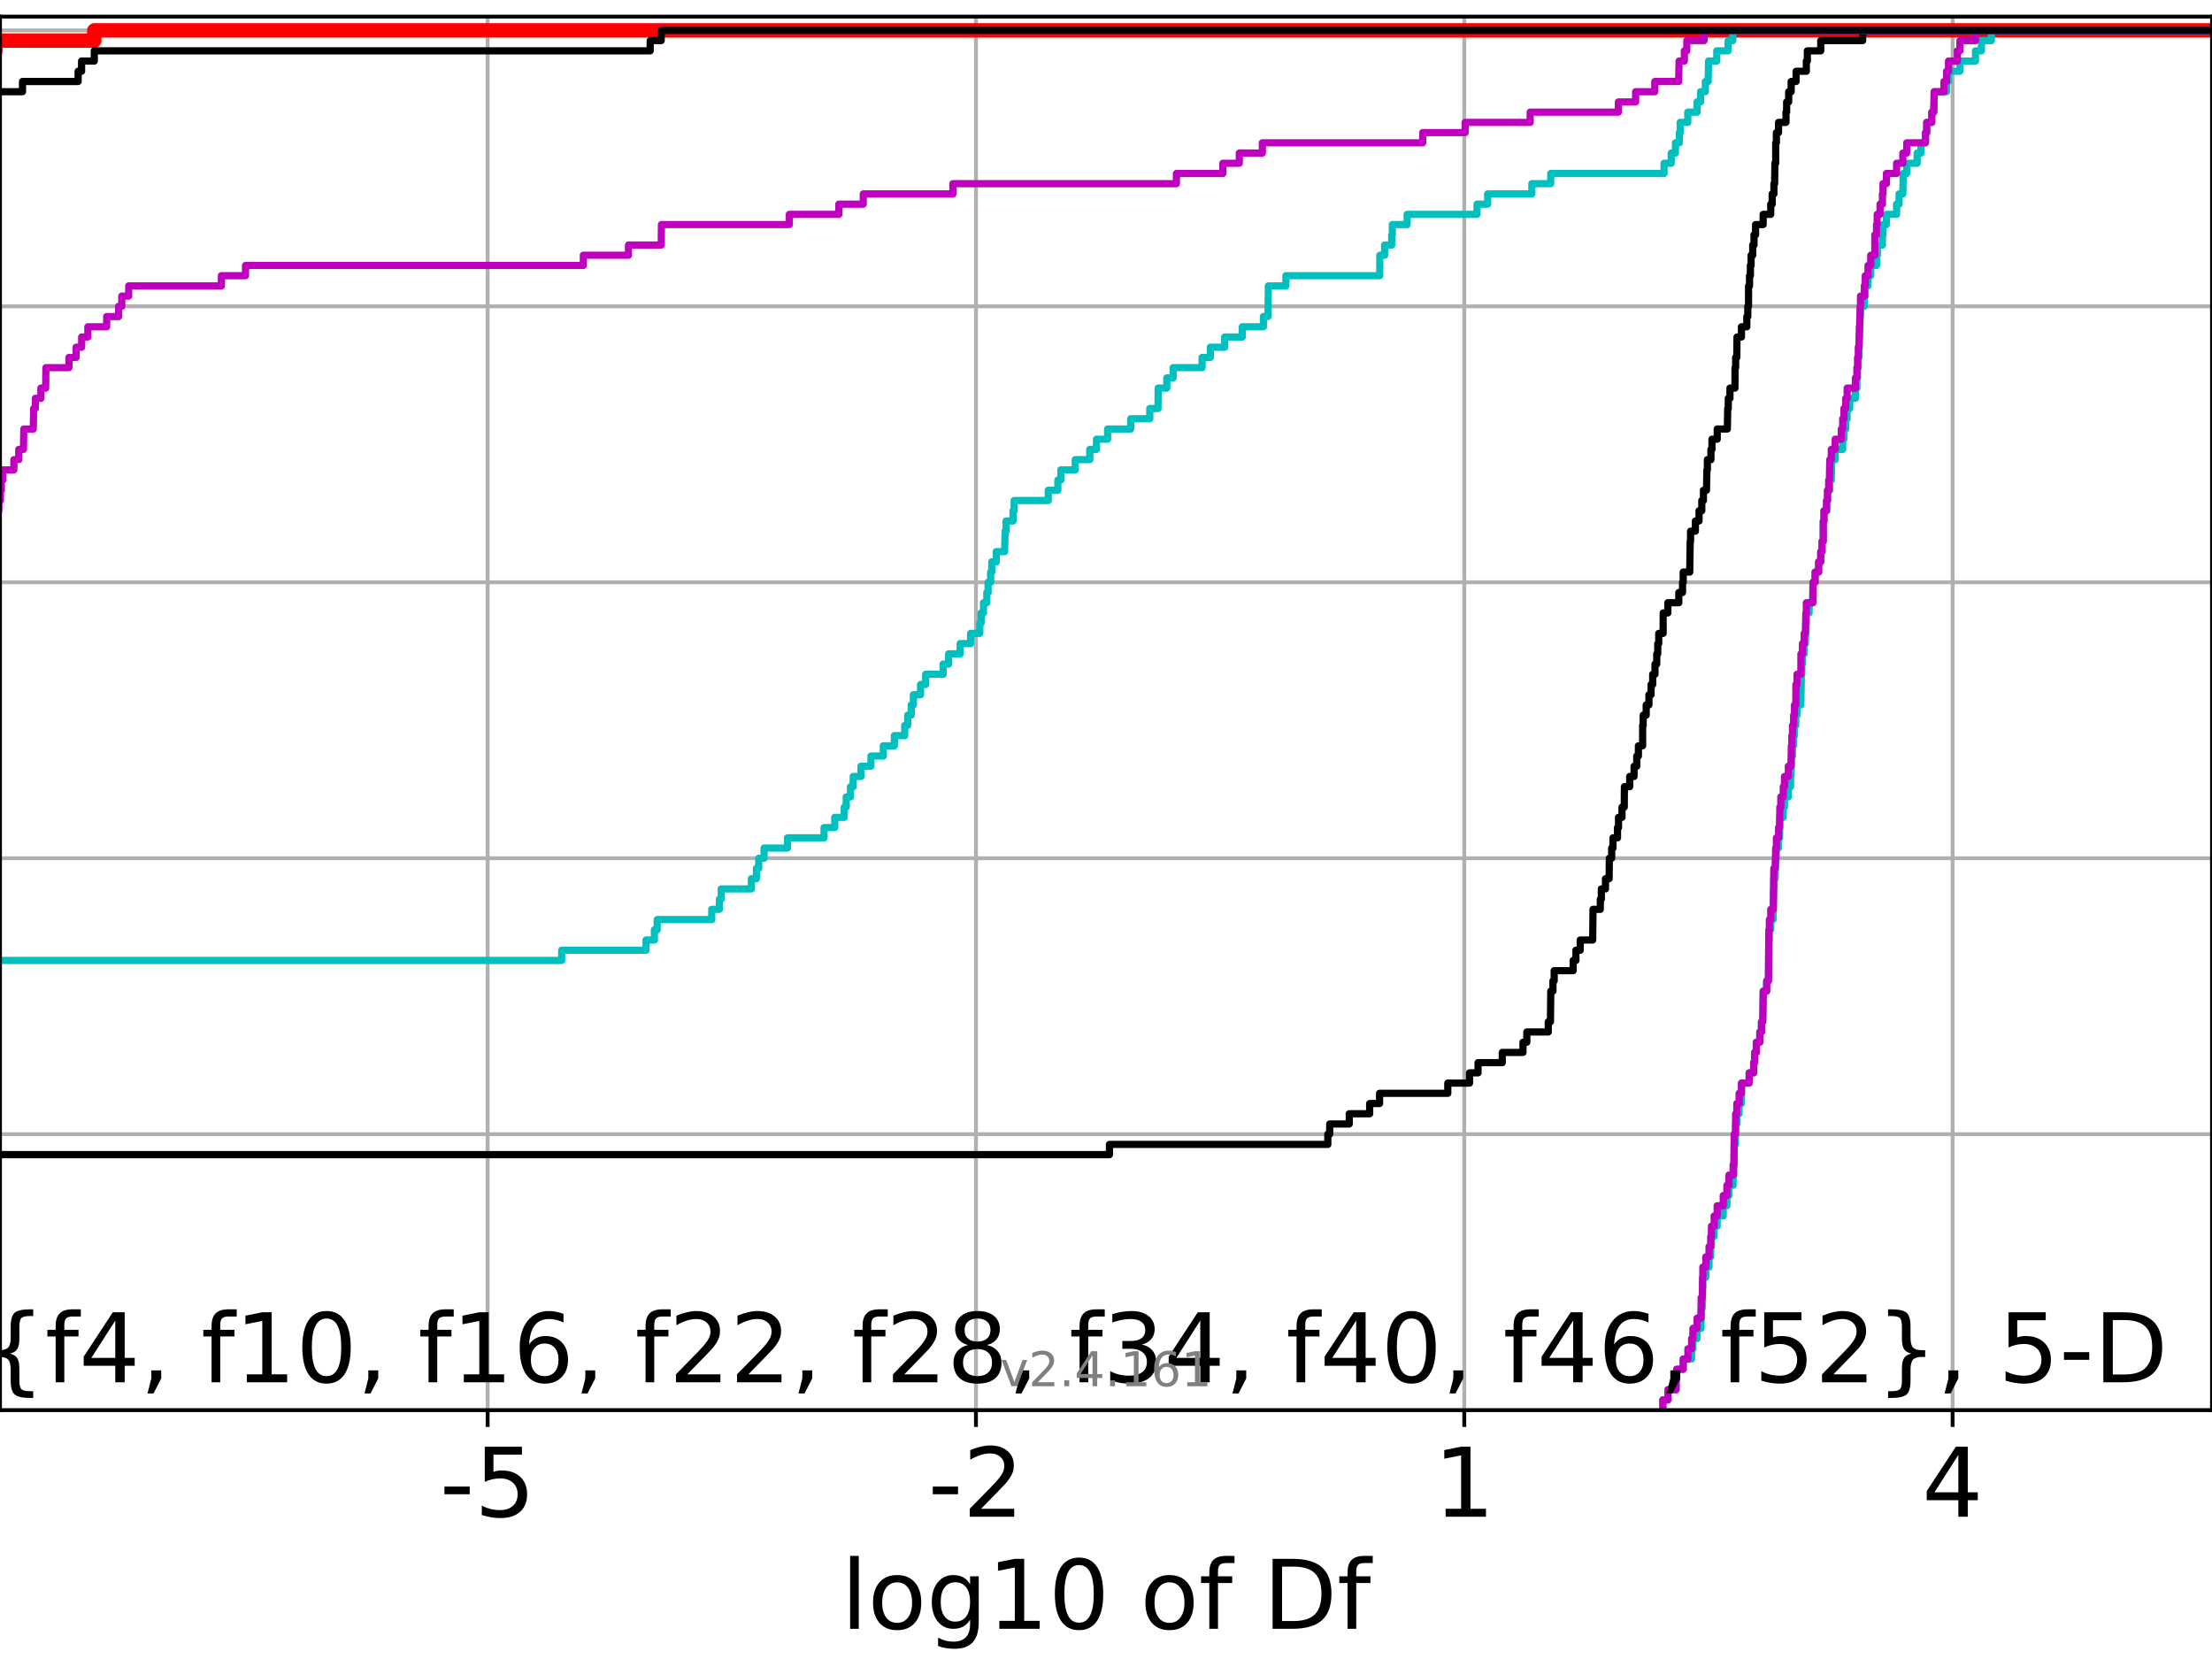 <?xml version="1.0" encoding="utf-8" standalone="no"?>
<!DOCTYPE svg PUBLIC "-//W3C//DTD SVG 1.1//EN"
  "http://www.w3.org/Graphics/SVG/1.1/DTD/svg11.dtd">
<!-- Created with matplotlib (https://matplotlib.org/) -->
<svg height="345.6pt" version="1.1" viewBox="0 0 460.8 345.6" width="460.8pt" xmlns="http://www.w3.org/2000/svg" xmlns:xlink="http://www.w3.org/1999/xlink">
 <defs>
  <style type="text/css">*{stroke-linecap:butt;stroke-linejoin:round;}</style>
 </defs>
 <g id="figure_1">
  <g id="patch_1">
   <path d="M 0 345.6 
L 460.8 345.6 
L 460.8 0 
L 0 0 
z
" style="fill:#ffffff;"/>
  </g>
  <g id="axes_1">
   <g id="patch_2">
    <path d="M 0 293.76 
L 460.8 293.76 
L 460.8 3.456 
L 0 3.456 
z
" style="fill:#ffffff;"/>
   </g>
   <g id="matplotlib.axis_1">
    <g id="xtick_1">
     <g id="line2d_1">
      <path clip-path="url(#pa16738aa37)" d="M 101.581 293.76 
L 101.581 3.456 
" style="fill:none;stroke:#b0b0b0;stroke-linecap:square;stroke-width:0.8;"/>
     </g>
     <g id="line2d_2">
      <defs>
       <path d="M 0 0 
L 0 3.5 
" id="mb2cf4d4683" style="stroke:#000000;stroke-width:0.8;"/>
      </defs>
      <g>
       <use style="stroke:#000000;stroke-width:0.8;" x="101.581" xlink:href="#mb2cf4d4683" y="293.76"/>
      </g>
     </g>
     <g id="text_1">
      <!-- -5 -->
      <g transform="translate(91.61 315.957)scale(0.2 -0.2)">
       <defs>
        <path d="M 4.891 31.391 
L 31.203 31.391 
L 31.203 23.391 
L 4.891 23.391 
z
" id="DejaVuSans-45"/>
        <path d="M 10.797 72.906 
L 49.516 72.906 
L 49.516 64.594 
L 19.828 64.594 
L 19.828 46.734 
Q 21.969 47.469 24.109 47.828 
Q 26.266 48.188 28.422 48.188 
Q 40.625 48.188 47.75 41.5 
Q 54.891 34.812 54.891 23.391 
Q 54.891 11.625 47.562 5.094 
Q 40.234 -1.422 26.906 -1.422 
Q 22.312 -1.422 17.547 -0.641 
Q 12.797 0.141 7.719 1.703 
L 7.719 11.625 
Q 12.109 9.234 16.797 8.062 
Q 21.484 6.891 26.703 6.891 
Q 35.156 6.891 40.078 11.328 
Q 45.016 15.766 45.016 23.391 
Q 45.016 31 40.078 35.438 
Q 35.156 39.891 26.703 39.891 
Q 22.75 39.891 18.812 39.016 
Q 14.891 38.141 10.797 36.281 
z
" id="DejaVuSans-53"/>
       </defs>
       <use xlink:href="#DejaVuSans-45"/>
       <use x="36.084" xlink:href="#DejaVuSans-53"/>
      </g>
     </g>
    </g>
    <g id="xtick_2">
     <g id="line2d_3">
      <path clip-path="url(#pa16738aa37)" d="M 203.308 293.76 
L 203.308 3.456 
" style="fill:none;stroke:#b0b0b0;stroke-linecap:square;stroke-width:0.8;"/>
     </g>
     <g id="line2d_4">
      <g>
       <use style="stroke:#000000;stroke-width:0.8;" x="203.308" xlink:href="#mb2cf4d4683" y="293.76"/>
      </g>
     </g>
     <g id="text_2">
      <!-- -2 -->
      <g transform="translate(193.338 315.957)scale(0.2 -0.2)">
       <defs>
        <path d="M 19.188 8.297 
L 53.609 8.297 
L 53.609 0 
L 7.328 0 
L 7.328 8.297 
Q 12.938 14.109 22.625 23.891 
Q 32.328 33.688 34.812 36.531 
Q 39.547 41.844 41.422 45.531 
Q 43.312 49.219 43.312 52.781 
Q 43.312 58.594 39.234 62.25 
Q 35.156 65.922 28.609 65.922 
Q 23.969 65.922 18.812 64.312 
Q 13.672 62.703 7.812 59.422 
L 7.812 69.391 
Q 13.766 71.781 18.938 73 
Q 24.125 74.219 28.422 74.219 
Q 39.75 74.219 46.484 68.547 
Q 53.219 62.891 53.219 53.422 
Q 53.219 48.922 51.531 44.891 
Q 49.859 40.875 45.406 35.406 
Q 44.188 33.984 37.641 27.219 
Q 31.109 20.453 19.188 8.297 
z
" id="DejaVuSans-50"/>
       </defs>
       <use xlink:href="#DejaVuSans-45"/>
       <use x="36.084" xlink:href="#DejaVuSans-50"/>
      </g>
     </g>
    </g>
    <g id="xtick_3">
     <g id="line2d_5">
      <path clip-path="url(#pa16738aa37)" d="M 305.035 293.76 
L 305.035 3.456 
" style="fill:none;stroke:#b0b0b0;stroke-linecap:square;stroke-width:0.8;"/>
     </g>
     <g id="line2d_6">
      <g>
       <use style="stroke:#000000;stroke-width:0.8;" x="305.035" xlink:href="#mb2cf4d4683" y="293.76"/>
      </g>
     </g>
     <g id="text_3">
      <!-- 1 -->
      <g transform="translate(298.673 315.957)scale(0.2 -0.2)">
       <defs>
        <path d="M 12.406 8.297 
L 28.516 8.297 
L 28.516 63.922 
L 10.984 60.406 
L 10.984 69.391 
L 28.422 72.906 
L 38.281 72.906 
L 38.281 8.297 
L 54.391 8.297 
L 54.391 0 
L 12.406 0 
z
" id="DejaVuSans-49"/>
       </defs>
       <use xlink:href="#DejaVuSans-49"/>
      </g>
     </g>
    </g>
    <g id="xtick_4">
     <g id="line2d_7">
      <path clip-path="url(#pa16738aa37)" d="M 406.763 293.76 
L 406.763 3.456 
" style="fill:none;stroke:#b0b0b0;stroke-linecap:square;stroke-width:0.8;"/>
     </g>
     <g id="line2d_8">
      <g>
       <use style="stroke:#000000;stroke-width:0.8;" x="406.763" xlink:href="#mb2cf4d4683" y="293.76"/>
      </g>
     </g>
     <g id="text_4">
      <!-- 4 -->
      <g transform="translate(400.4 315.957)scale(0.2 -0.2)">
       <defs>
        <path d="M 37.797 64.312 
L 12.891 25.391 
L 37.797 25.391 
z
M 35.203 72.906 
L 47.609 72.906 
L 47.609 25.391 
L 58.016 25.391 
L 58.016 17.188 
L 47.609 17.188 
L 47.609 0 
L 37.797 0 
L 37.797 17.188 
L 4.891 17.188 
L 4.891 26.703 
z
" id="DejaVuSans-52"/>
       </defs>
       <use xlink:href="#DejaVuSans-52"/>
      </g>
     </g>
    </g>
    <g id="text_5">
     <!-- log10 of Df -->
     <g transform="translate(175.214 339.313)scale(0.2 -0.2)">
      <defs>
       <path d="M 9.422 75.984 
L 18.406 75.984 
L 18.406 0 
L 9.422 0 
z
" id="DejaVuSans-108"/>
       <path d="M 30.609 48.391 
Q 23.391 48.391 19.188 42.75 
Q 14.984 37.109 14.984 27.297 
Q 14.984 17.484 19.156 11.844 
Q 23.344 6.203 30.609 6.203 
Q 37.797 6.203 41.984 11.859 
Q 46.188 17.531 46.188 27.297 
Q 46.188 37.016 41.984 42.703 
Q 37.797 48.391 30.609 48.391 
z
M 30.609 56 
Q 42.328 56 49.016 48.375 
Q 55.719 40.766 55.719 27.297 
Q 55.719 13.875 49.016 6.219 
Q 42.328 -1.422 30.609 -1.422 
Q 18.844 -1.422 12.172 6.219 
Q 5.516 13.875 5.516 27.297 
Q 5.516 40.766 12.172 48.375 
Q 18.844 56 30.609 56 
z
" id="DejaVuSans-111"/>
       <path d="M 45.406 27.984 
Q 45.406 37.75 41.375 43.109 
Q 37.359 48.484 30.078 48.484 
Q 22.859 48.484 18.828 43.109 
Q 14.797 37.75 14.797 27.984 
Q 14.797 18.266 18.828 12.891 
Q 22.859 7.516 30.078 7.516 
Q 37.359 7.516 41.375 12.891 
Q 45.406 18.266 45.406 27.984 
z
M 54.391 6.781 
Q 54.391 -7.172 48.188 -13.984 
Q 42 -20.797 29.203 -20.797 
Q 24.469 -20.797 20.266 -20.094 
Q 16.062 -19.391 12.109 -17.922 
L 12.109 -9.188 
Q 16.062 -11.328 19.922 -12.344 
Q 23.781 -13.375 27.781 -13.375 
Q 36.625 -13.375 41.016 -8.766 
Q 45.406 -4.156 45.406 5.172 
L 45.406 9.625 
Q 42.625 4.781 38.281 2.391 
Q 33.938 0 27.875 0 
Q 17.828 0 11.672 7.656 
Q 5.516 15.328 5.516 27.984 
Q 5.516 40.672 11.672 48.328 
Q 17.828 56 27.875 56 
Q 33.938 56 38.281 53.609 
Q 42.625 51.219 45.406 46.391 
L 45.406 54.688 
L 54.391 54.688 
z
" id="DejaVuSans-103"/>
       <path d="M 31.781 66.406 
Q 24.172 66.406 20.328 58.906 
Q 16.5 51.422 16.5 36.375 
Q 16.5 21.391 20.328 13.891 
Q 24.172 6.391 31.781 6.391 
Q 39.453 6.391 43.281 13.891 
Q 47.125 21.391 47.125 36.375 
Q 47.125 51.422 43.281 58.906 
Q 39.453 66.406 31.781 66.406 
z
M 31.781 74.219 
Q 44.047 74.219 50.516 64.516 
Q 56.984 54.828 56.984 36.375 
Q 56.984 17.969 50.516 8.266 
Q 44.047 -1.422 31.781 -1.422 
Q 19.531 -1.422 13.062 8.266 
Q 6.594 17.969 6.594 36.375 
Q 6.594 54.828 13.062 64.516 
Q 19.531 74.219 31.781 74.219 
z
" id="DejaVuSans-48"/>
       <path id="DejaVuSans-32"/>
       <path d="M 37.109 75.984 
L 37.109 68.5 
L 28.516 68.5 
Q 23.688 68.5 21.797 66.547 
Q 19.922 64.594 19.922 59.516 
L 19.922 54.688 
L 34.719 54.688 
L 34.719 47.703 
L 19.922 47.703 
L 19.922 0 
L 10.891 0 
L 10.891 47.703 
L 2.297 47.703 
L 2.297 54.688 
L 10.891 54.688 
L 10.891 58.5 
Q 10.891 67.625 15.141 71.797 
Q 19.391 75.984 28.609 75.984 
z
" id="DejaVuSans-102"/>
       <path d="M 19.672 64.797 
L 19.672 8.109 
L 31.594 8.109 
Q 46.688 8.109 53.688 14.938 
Q 60.688 21.781 60.688 36.531 
Q 60.688 51.172 53.688 57.984 
Q 46.688 64.797 31.594 64.797 
z
M 9.812 72.906 
L 30.078 72.906 
Q 51.266 72.906 61.172 64.094 
Q 71.094 55.281 71.094 36.531 
Q 71.094 17.672 61.125 8.828 
Q 51.172 0 30.078 0 
L 9.812 0 
z
" id="DejaVuSans-68"/>
      </defs>
      <use xlink:href="#DejaVuSans-108"/>
      <use x="27.783" xlink:href="#DejaVuSans-111"/>
      <use x="88.965" xlink:href="#DejaVuSans-103"/>
      <use x="152.441" xlink:href="#DejaVuSans-49"/>
      <use x="216.064" xlink:href="#DejaVuSans-48"/>
      <use x="279.688" xlink:href="#DejaVuSans-32"/>
      <use x="311.475" xlink:href="#DejaVuSans-111"/>
      <use x="372.656" xlink:href="#DejaVuSans-102"/>
      <use x="407.861" xlink:href="#DejaVuSans-32"/>
      <use x="439.648" xlink:href="#DejaVuSans-68"/>
      <use x="516.65" xlink:href="#DejaVuSans-102"/>
     </g>
    </g>
   </g>
   <g id="matplotlib.axis_2">
    <g id="ytick_1">
     <g id="line2d_9">
      <path clip-path="url(#pa16738aa37)" d="M 0 293.76 
L 460.8 293.76 
" style="fill:none;stroke:#b0b0b0;stroke-linecap:square;stroke-width:0.8;"/>
     </g>
     <g id="line2d_10">
      <defs>
       <path d="M 0 0 
L -3.5 0 
" id="m08b3afb087" style="stroke:#000000;stroke-width:0.8;"/>
      </defs>
      <g>
       <use style="stroke:#000000;stroke-width:0.8;" x="0" xlink:href="#m08b3afb087" y="293.76"/>
      </g>
     </g>
    </g>
    <g id="ytick_2">
     <g id="line2d_11">
      <path clip-path="url(#pa16738aa37)" d="M 0 236.274 
L 460.8 236.274 
" style="fill:none;stroke:#b0b0b0;stroke-linecap:square;stroke-width:0.8;"/>
     </g>
     <g id="line2d_12">
      <g>
       <use style="stroke:#000000;stroke-width:0.8;" x="0" xlink:href="#m08b3afb087" y="236.274"/>
      </g>
     </g>
    </g>
    <g id="ytick_3">
     <g id="line2d_13">
      <path clip-path="url(#pa16738aa37)" d="M 0 178.788 
L 460.8 178.788 
" style="fill:none;stroke:#b0b0b0;stroke-linecap:square;stroke-width:0.8;"/>
     </g>
     <g id="line2d_14">
      <g>
       <use style="stroke:#000000;stroke-width:0.8;" x="0" xlink:href="#m08b3afb087" y="178.788"/>
      </g>
     </g>
    </g>
    <g id="ytick_4">
     <g id="line2d_15">
      <path clip-path="url(#pa16738aa37)" d="M 0 121.302 
L 460.8 121.302 
" style="fill:none;stroke:#b0b0b0;stroke-linecap:square;stroke-width:0.8;"/>
     </g>
     <g id="line2d_16">
      <g>
       <use style="stroke:#000000;stroke-width:0.8;" x="0" xlink:href="#m08b3afb087" y="121.302"/>
      </g>
     </g>
    </g>
    <g id="ytick_5">
     <g id="line2d_17">
      <path clip-path="url(#pa16738aa37)" d="M 0 63.816 
L 460.8 63.816 
" style="fill:none;stroke:#b0b0b0;stroke-linecap:square;stroke-width:0.8;"/>
     </g>
     <g id="line2d_18">
      <g>
       <use style="stroke:#000000;stroke-width:0.8;" x="0" xlink:href="#m08b3afb087" y="63.816"/>
      </g>
     </g>
    </g>
    <g id="ytick_6">
     <g id="line2d_19">
      <path clip-path="url(#pa16738aa37)" d="M 0 6.33 
L 460.8 6.33 
" style="fill:none;stroke:#b0b0b0;stroke-linecap:square;stroke-width:0.8;"/>
     </g>
     <g id="line2d_20">
      <g>
       <use style="stroke:#000000;stroke-width:0.8;" x="0" xlink:href="#m08b3afb087" y="6.33"/>
      </g>
     </g>
    </g>
   </g>
   <g id="line2d_21">
    <path clip-path="url(#pa16738aa37)" d="M -1 10.589 
L -0.977 10.589 
L -0.977 8.459 
L 19.642 8.459 
L 19.642 6.33 
L 19.642 6.33 
L 460.8 6.33 
L 460.8 6.33 
" style="fill:none;stroke:#ff0000;stroke-linecap:square;stroke-width:3;"/>
   </g>
   <g id="line2d_22">
    <path clip-path="url(#pa16738aa37)" d="M 346.399 293.76 
L 346.399 291.631 
L 347.467 291.631 
L 347.467 289.502 
L 349.159 289.502 
L 349.159 287.373 
L 349.279 287.373 
L 349.279 285.244 
L 350.642 285.244 
L 350.642 283.114 
L 352.39 283.114 
L 352.39 280.985 
L 352.667 280.985 
L 352.667 278.856 
L 353.522 278.856 
L 353.522 276.727 
L 354.356 276.727 
L 354.384 272.469 
L 354.618 272.469 
L 354.682 268.211 
L 354.73 268.211 
L 354.73 266.082 
L 355.359 266.082 
L 355.359 263.952 
L 356.021 263.952 
L 356.021 261.823 
L 356.375 261.823 
L 356.375 259.694 
L 356.524 259.694 
L 356.524 257.565 
L 357.086 257.565 
L 357.086 255.436 
L 357.716 255.436 
L 357.716 253.307 
L 358.983 253.307 
L 358.983 251.178 
L 359.744 251.178 
L 359.744 249.049 
L 360.173 249.049 
L 360.173 246.92 
L 361.037 246.92 
L 361.037 244.79 
L 361.211 244.79 
L 361.263 238.403 
L 361.536 238.403 
L 361.567 234.145 
L 361.807 234.145 
L 361.807 232.016 
L 362.288 232.016 
L 362.288 229.887 
L 362.776 229.887 
L 362.809 225.629 
L 364.384 225.629 
L 364.384 223.499 
L 365.325 223.499 
L 365.325 221.37 
L 365.527 221.37 
L 365.527 219.241 
L 365.873 219.241 
L 365.873 217.112 
L 366.6 217.112 
L 366.6 214.983 
L 366.946 214.983 
L 366.946 212.854 
L 367.217 212.854 
L 367.313 206.467 
L 368.029 206.467 
L 368.029 204.337 
L 368.397 204.337 
L 368.483 195.821 
L 368.591 195.821 
L 368.591 193.692 
L 368.878 193.692 
L 368.878 191.563 
L 369.362 191.563 
L 369.462 185.175 
L 369.52 185.175 
L 369.52 183.046 
L 369.804 183.046 
L 369.912 178.788 
L 370.054 178.788 
L 370.054 176.659 
L 370.505 176.659 
L 370.505 174.53 
L 370.719 174.53 
L 370.77 170.272 
L 371.484 170.272 
L 371.484 168.143 
L 371.738 168.143 
L 371.738 166.013 
L 372.54 166.013 
L 372.54 163.884 
L 373.003 163.884 
L 373.003 161.755 
L 373.117 161.755 
L 373.165 157.497 
L 373.407 157.497 
L 373.407 155.368 
L 373.643 155.368 
L 373.643 153.239 
L 373.824 153.239 
L 373.824 151.11 
L 374.102 151.11 
L 374.102 148.981 
L 374.35 148.981 
L 374.35 146.851 
L 375.15 146.851 
L 375.259 140.464 
L 375.351 140.464 
L 375.351 138.335 
L 375.483 138.335 
L 375.483 136.206 
L 375.84 136.206 
L 375.84 134.077 
L 376.101 134.077 
L 376.191 129.819 
L 376.291 129.819 
L 376.291 127.69 
L 376.877 127.69 
L 376.877 125.56 
L 377.632 125.56 
L 377.681 121.302 
L 378.12 121.302 
L 378.12 119.173 
L 378.853 119.173 
L 378.853 117.044 
L 379.296 117.044 
L 379.296 114.915 
L 379.564 114.915 
L 379.564 112.786 
L 379.817 112.786 
L 379.823 108.528 
L 379.967 108.528 
L 379.967 106.398 
L 380.534 106.398 
L 380.534 104.269 
L 380.71 104.269 
L 380.71 102.14 
L 381.18 102.14 
L 381.18 100.011 
L 381.491 100.011 
L 381.582 95.753 
L 382.299 95.753 
L 382.299 93.624 
L 383.861 93.624 
L 383.861 91.495 
L 384.125 91.495 
L 384.125 89.366 
L 384.498 89.366 
L 384.498 87.236 
L 384.794 87.236 
L 384.794 85.107 
L 385.324 85.107 
L 385.324 82.978 
L 386.52 82.978 
L 386.52 80.849 
L 386.824 80.849 
L 386.824 78.72 
L 386.965 78.72 
L 386.965 76.591 
L 387.116 76.591 
L 387.116 74.462 
L 387.25 74.462 
L 387.339 70.204 
L 387.39 70.204 
L 387.499 65.945 
L 387.574 65.945 
L 387.574 63.816 
L 388.371 63.816 
L 388.371 61.687 
L 388.57 61.687 
L 388.57 59.558 
L 389.14 59.558 
L 389.14 57.429 
L 389.711 57.429 
L 389.711 55.3 
L 390.913 55.3 
L 390.913 53.171 
L 391.098 53.171 
L 391.098 51.042 
L 392.144 51.042 
L 392.144 48.912 
L 392.262 48.912 
L 392.262 46.783 
L 392.976 46.783 
L 392.976 44.654 
L 395.094 44.654 
L 395.094 42.525 
L 395.608 42.525 
L 395.608 40.396 
L 396.396 40.396 
L 396.469 36.138 
L 397.207 36.138 
L 397.207 34.009 
L 399.381 34.009 
L 399.381 31.88 
L 400.169 31.88 
L 400.169 29.75 
L 401.12 29.75 
L 401.12 27.621 
L 401.375 27.621 
L 401.375 25.492 
L 402.425 25.492 
L 402.425 23.363 
L 402.838 23.363 
L 402.929 19.105 
L 405.502 19.105 
L 405.502 16.976 
L 405.914 16.976 
L 405.914 14.847 
L 408.286 14.847 
L 408.286 12.718 
L 411.532 12.718 
L 411.532 10.589 
L 412.774 10.589 
L 412.774 8.459 
L 414.838 8.459 
L 414.838 6.33 
L 414.838 6.33 
L 460.8 6.33 
L 460.8 6.33 
" style="fill:none;stroke:#00bfbf;stroke-linecap:square;stroke-width:1.5;"/>
   </g>
   <g id="line2d_23">
    <path clip-path="url(#pa16738aa37)" d="M 346.399 293.76 
L 346.399 291.631 
L 347.467 291.631 
L 347.467 289.502 
L 349.159 289.502 
L 349.159 287.373 
L 349.279 287.373 
L 349.279 285.244 
L 350.642 285.244 
L 350.642 283.114 
L 351.617 283.114 
L 351.617 280.985 
L 352.39 280.985 
L 352.39 278.856 
L 352.667 278.856 
L 352.667 276.727 
L 353.522 276.727 
L 353.522 274.598 
L 354.356 274.598 
L 354.384 270.34 
L 354.618 270.34 
L 354.682 266.082 
L 354.73 266.082 
L 354.73 263.952 
L 355.359 263.952 
L 355.359 261.823 
L 356.021 261.823 
L 356.021 259.694 
L 356.375 259.694 
L 356.375 257.565 
L 356.524 257.565 
L 356.524 255.436 
L 357.086 255.436 
L 357.086 253.307 
L 357.716 253.307 
L 357.716 251.178 
L 358.983 251.178 
L 358.983 249.049 
L 359.744 249.049 
L 359.744 246.92 
L 360.173 246.92 
L 360.173 244.79 
L 361.037 244.79 
L 361.037 242.661 
L 361.211 242.661 
L 361.263 236.274 
L 361.536 236.274 
L 361.567 232.016 
L 361.807 232.016 
L 361.807 229.887 
L 362.288 229.887 
L 362.288 227.758 
L 362.776 227.758 
L 362.776 225.629 
L 364.384 225.629 
L 364.384 223.499 
L 365.325 223.499 
L 365.325 221.37 
L 365.527 221.37 
L 365.527 219.241 
L 365.873 219.241 
L 365.873 217.112 
L 366.6 217.112 
L 366.6 214.983 
L 366.946 214.983 
L 366.946 212.854 
L 367.217 212.854 
L 367.313 206.467 
L 368.029 206.467 
L 368.029 204.337 
L 368.397 204.337 
L 368.483 193.692 
L 368.591 193.692 
L 368.591 191.563 
L 368.878 191.563 
L 368.878 189.434 
L 369.42 189.434 
L 369.52 180.917 
L 369.804 180.917 
L 369.912 176.659 
L 370.054 176.659 
L 370.054 174.53 
L 370.505 174.53 
L 370.505 172.401 
L 370.719 172.401 
L 370.77 168.143 
L 370.979 168.143 
L 370.979 166.013 
L 371.484 166.013 
L 371.484 163.884 
L 371.738 163.884 
L 371.738 161.755 
L 372.54 161.755 
L 372.54 159.626 
L 373.117 159.626 
L 373.165 155.368 
L 373.276 155.368 
L 373.276 153.239 
L 373.407 153.239 
L 373.407 151.11 
L 373.643 151.11 
L 373.643 148.981 
L 373.824 148.981 
L 373.824 146.851 
L 374.102 146.851 
L 374.122 142.593 
L 374.35 142.593 
L 374.35 140.464 
L 375.15 140.464 
L 375.165 136.206 
L 375.483 136.206 
L 375.483 134.077 
L 375.84 134.077 
L 375.84 131.948 
L 376.101 131.948 
L 376.191 127.69 
L 376.291 127.69 
L 376.291 125.56 
L 377.632 125.56 
L 377.681 121.302 
L 378.12 121.302 
L 378.12 119.173 
L 378.853 119.173 
L 378.853 117.044 
L 379.296 117.044 
L 379.296 114.915 
L 379.564 114.915 
L 379.564 112.786 
L 379.817 112.786 
L 379.823 108.528 
L 379.967 108.528 
L 379.967 106.398 
L 380.498 106.398 
L 380.498 104.269 
L 380.71 104.269 
L 380.71 102.14 
L 380.954 102.14 
L 380.954 100.011 
L 381.092 100.011 
L 381.18 95.753 
L 381.491 95.753 
L 381.491 93.624 
L 382.299 93.624 
L 382.299 91.495 
L 383.582 91.495 
L 383.582 89.366 
L 383.861 89.366 
L 383.861 87.236 
L 384.125 87.236 
L 384.125 85.107 
L 384.498 85.107 
L 384.498 82.978 
L 384.794 82.978 
L 384.794 80.849 
L 386.52 80.849 
L 386.52 78.72 
L 386.824 78.72 
L 386.824 76.591 
L 386.965 76.591 
L 386.965 74.462 
L 387.116 74.462 
L 387.116 72.333 
L 387.25 72.333 
L 387.339 68.074 
L 387.39 68.074 
L 387.499 63.816 
L 387.574 63.816 
L 387.574 61.687 
L 388.371 61.687 
L 388.371 59.558 
L 388.57 59.558 
L 388.57 57.429 
L 389.14 57.429 
L 389.14 55.3 
L 389.711 55.3 
L 389.711 53.171 
L 390.557 53.171 
L 390.561 48.912 
L 390.913 48.912 
L 390.913 46.783 
L 391.052 46.783 
L 391.052 44.654 
L 391.648 44.654 
L 391.648 42.525 
L 392.144 42.525 
L 392.144 40.396 
L 392.262 40.396 
L 392.262 38.267 
L 392.976 38.267 
L 392.976 36.138 
L 395.094 36.138 
L 395.094 34.009 
L 396.396 34.009 
L 396.396 31.88 
L 397.207 31.88 
L 397.207 29.75 
L 401.12 29.75 
L 401.12 27.621 
L 401.375 27.621 
L 401.375 25.492 
L 402.425 25.492 
L 402.425 23.363 
L 402.838 23.363 
L 402.929 19.105 
L 404.967 19.105 
L 404.967 16.976 
L 405.502 16.976 
L 405.502 14.847 
L 405.914 14.847 
L 405.914 12.718 
L 407.755 12.718 
L 407.755 10.589 
L 408.286 10.589 
L 408.286 8.459 
L 411.532 8.459 
L 411.532 6.33 
L 411.532 6.33 
L 460.8 6.33 
L 460.8 6.33 
" style="fill:none;stroke:#bf00bf;stroke-linecap:square;stroke-width:1.5;"/>
   </g>
   <g id="line2d_24">
    <path clip-path="url(#pa16738aa37)" d="M -1 240.532 
L 231.121 240.532 
L 231.121 238.403 
L 276.609 238.403 
L 276.609 236.274 
L 277.001 236.274 
L 277.001 234.145 
L 281.074 234.145 
L 281.074 232.016 
L 285.326 232.016 
L 285.326 229.887 
L 287.387 229.887 
L 287.387 227.758 
L 301.6 227.758 
L 301.6 225.629 
L 306.133 225.629 
L 306.133 223.499 
L 307.906 223.499 
L 307.906 221.37 
L 312.951 221.37 
L 312.951 219.241 
L 317.265 219.241 
L 317.265 217.112 
L 318.066 217.112 
L 318.066 214.983 
L 322.536 214.983 
L 322.536 212.854 
L 322.985 212.854 
L 323.055 206.467 
L 323.508 206.467 
L 323.508 204.337 
L 323.765 204.337 
L 323.765 202.208 
L 327.716 202.208 
L 327.716 200.079 
L 328.297 200.079 
L 328.297 197.95 
L 329.189 197.95 
L 329.189 195.821 
L 331.786 195.821 
L 331.853 189.434 
L 333.373 189.434 
L 333.373 187.305 
L 333.591 187.305 
L 333.591 185.175 
L 334.455 185.175 
L 334.455 183.046 
L 335.213 183.046 
L 335.251 178.788 
L 335.741 178.788 
L 335.741 176.659 
L 336.01 176.659 
L 336.01 174.53 
L 336.958 174.53 
L 336.958 172.401 
L 337.166 172.401 
L 337.166 170.272 
L 337.893 170.272 
L 337.893 168.143 
L 338.361 168.143 
L 338.394 163.884 
L 339.493 163.884 
L 339.493 161.755 
L 340.405 161.755 
L 340.405 159.626 
L 340.963 159.626 
L 340.963 157.497 
L 341.311 157.497 
L 341.311 155.368 
L 342.186 155.368 
L 342.195 151.11 
L 342.304 151.11 
L 342.304 148.981 
L 342.933 148.981 
L 342.933 146.851 
L 343.501 146.851 
L 343.501 144.722 
L 343.95 144.722 
L 343.95 142.593 
L 344.288 142.593 
L 344.288 140.464 
L 344.764 140.464 
L 344.764 138.335 
L 345.132 138.335 
L 345.132 136.206 
L 345.34 136.206 
L 345.34 134.077 
L 345.546 134.077 
L 345.546 131.948 
L 346.459 131.948 
L 346.469 127.69 
L 347.444 127.69 
L 347.444 125.56 
L 349.724 125.56 
L 349.724 123.431 
L 350.5 123.431 
L 350.5 121.302 
L 350.642 121.302 
L 350.642 119.173 
L 352 119.173 
L 352.097 112.786 
L 352.172 112.786 
L 352.172 110.657 
L 353.183 110.657 
L 353.183 108.528 
L 353.942 108.528 
L 353.942 106.398 
L 354.515 106.398 
L 354.515 104.269 
L 354.857 104.269 
L 354.857 102.14 
L 355.489 102.14 
L 355.58 97.882 
L 355.68 97.882 
L 355.68 95.753 
L 356.421 95.753 
L 356.421 93.624 
L 356.634 93.624 
L 356.634 91.495 
L 357.731 91.495 
L 357.731 89.366 
L 359.837 89.366 
L 359.913 85.107 
L 360.031 85.107 
L 360.031 82.978 
L 360.382 82.978 
L 360.382 80.849 
L 361.424 80.849 
L 361.437 76.591 
L 361.567 76.591 
L 361.567 74.462 
L 361.807 74.462 
L 361.852 70.204 
L 362.776 70.204 
L 362.776 68.074 
L 363.893 68.074 
L 363.893 65.945 
L 364.101 65.945 
L 364.101 63.816 
L 364.249 63.816 
L 364.256 59.558 
L 364.461 59.558 
L 364.461 57.429 
L 364.642 57.429 
L 364.642 55.3 
L 364.788 55.3 
L 364.788 53.171 
L 365.123 53.171 
L 365.123 51.042 
L 365.391 51.042 
L 365.391 48.912 
L 365.72 48.912 
L 365.72 46.783 
L 367.294 46.783 
L 367.294 44.654 
L 368.878 44.654 
L 368.878 42.525 
L 369.178 42.525 
L 369.178 40.396 
L 369.539 40.396 
L 369.539 38.267 
L 369.686 38.267 
L 369.748 34.009 
L 369.911 34.009 
L 369.912 29.75 
L 370.054 29.75 
L 370.054 27.621 
L 370.505 27.621 
L 370.505 25.492 
L 372.053 25.492 
L 372.053 23.363 
L 372.187 23.363 
L 372.187 21.234 
L 372.618 21.234 
L 372.618 19.105 
L 373.133 19.105 
L 373.133 16.976 
L 374.16 16.976 
L 374.16 14.847 
L 376.291 14.847 
L 376.291 12.718 
L 376.505 12.718 
L 376.505 10.589 
L 379.293 10.589 
L 379.293 8.459 
L 388.027 8.459 
L 388.027 6.33 
L 388.027 6.33 
L 460.8 6.33 
L 460.8 6.33 
" style="fill:none;stroke:#000000;stroke-linecap:square;stroke-width:1.5;"/>
   </g>
   <g id="line2d_25">
    <path clip-path="url(#pa16738aa37)" d="M -1 200.079 
L 117.004 200.079 
L 117.004 197.95 
L 134.584 197.95 
L 134.584 195.821 
L 136.324 195.821 
L 136.324 193.692 
L 136.906 193.692 
L 136.906 191.563 
L 148.266 191.563 
L 148.266 189.434 
L 149.855 189.434 
L 149.855 187.305 
L 150.249 187.305 
L 150.249 185.175 
L 156.527 185.175 
L 156.527 183.046 
L 157.578 183.046 
L 157.578 180.917 
L 158.062 180.917 
L 158.062 178.788 
L 159.171 178.788 
L 159.171 176.659 
L 164.048 176.659 
L 164.048 174.53 
L 171.664 174.53 
L 171.664 172.401 
L 173.895 172.401 
L 173.895 170.272 
L 175.869 170.272 
L 175.869 168.143 
L 176.285 168.143 
L 176.285 166.013 
L 177.173 166.013 
L 177.173 163.884 
L 177.735 163.884 
L 177.735 161.755 
L 179.353 161.755 
L 179.353 159.626 
L 181.432 159.626 
L 181.432 157.497 
L 184.012 157.497 
L 184.012 155.368 
L 186.315 155.368 
L 186.315 153.239 
L 188.472 153.239 
L 188.472 151.11 
L 189.093 151.11 
L 189.093 148.981 
L 189.829 148.981 
L 189.829 146.851 
L 190.275 146.851 
L 190.275 144.722 
L 191.764 144.722 
L 191.764 142.593 
L 192.829 142.593 
L 192.829 140.464 
L 196.463 140.464 
L 196.463 138.335 
L 197.612 138.335 
L 197.612 136.206 
L 200.013 136.206 
L 200.013 134.077 
L 202.197 134.077 
L 202.197 131.948 
L 204.108 131.948 
L 204.108 129.819 
L 204.385 129.819 
L 204.385 127.69 
L 204.88 127.69 
L 204.88 125.56 
L 205.571 125.56 
L 205.571 123.431 
L 205.839 123.431 
L 205.839 121.302 
L 206.368 121.302 
L 206.368 119.173 
L 206.6 119.173 
L 206.6 117.044 
L 207.538 117.044 
L 207.538 114.915 
L 209.281 114.915 
L 209.38 110.657 
L 209.585 110.657 
L 209.585 108.528 
L 211.029 108.528 
L 211.029 106.398 
L 211.264 106.398 
L 211.264 104.269 
L 218.369 104.269 
L 218.369 102.14 
L 220.372 102.14 
L 220.372 100.011 
L 220.993 100.011 
L 220.993 97.882 
L 223.998 97.882 
L 223.998 95.753 
L 227.024 95.753 
L 227.024 93.624 
L 228.414 93.624 
L 228.414 91.495 
L 230.732 91.495 
L 230.732 89.366 
L 235.552 89.366 
L 235.552 87.236 
L 239.521 87.236 
L 239.521 85.107 
L 241.231 85.107 
L 241.269 80.849 
L 243.062 80.849 
L 243.062 78.72 
L 244.378 78.72 
L 244.378 76.591 
L 250.418 76.591 
L 250.418 74.462 
L 252.134 74.462 
L 252.134 72.333 
L 255.126 72.333 
L 255.126 70.204 
L 258.796 70.204 
L 258.796 68.074 
L 263.187 68.074 
L 263.187 65.945 
L 264.143 65.945 
L 264.221 59.558 
L 267.875 59.558 
L 267.875 57.429 
L 287.424 57.429 
L 287.443 53.171 
L 288.443 53.171 
L 288.443 51.042 
L 289.918 51.042 
L 289.918 48.912 
L 290.05 48.912 
L 290.05 46.783 
L 293.137 46.783 
L 293.137 44.654 
L 307.689 44.654 
L 307.689 42.525 
L 309.906 42.525 
L 309.906 40.396 
L 319.114 40.396 
L 319.114 38.267 
L 323.043 38.267 
L 323.043 36.138 
L 346.653 36.138 
L 346.653 34.009 
L 348.148 34.009 
L 348.148 31.88 
L 349.027 31.88 
L 349.027 29.75 
L 349.837 29.75 
L 349.837 27.621 
L 350.01 27.621 
L 350.01 25.492 
L 351.595 25.492 
L 351.595 23.363 
L 353.515 23.363 
L 353.515 21.234 
L 354.26 21.234 
L 354.26 19.105 
L 355.254 19.105 
L 355.254 16.976 
L 355.839 16.976 
L 355.919 12.718 
L 357.633 12.718 
L 357.633 10.589 
L 359.996 10.589 
L 359.996 8.459 
L 360.976 8.459 
L 360.976 6.33 
L 360.976 6.33 
L 460.8 6.33 
L 460.8 6.33 
" style="fill:none;stroke:#00bfbf;stroke-linecap:square;stroke-width:1.5;"/>
   </g>
   <g id="line2d_26">
    <path clip-path="url(#pa16738aa37)" d="M -1 108.528 
L -0.977 108.528 
L -0.977 106.398 
L -0.252 106.398 
L -0.252 104.269 
L 0.086 104.269 
L 0.086 102.14 
L 0.278 102.14 
L 0.278 100.011 
L 0.589 100.011 
L 0.589 97.882 
L 2.892 97.882 
L 2.892 95.753 
L 3.907 95.753 
L 3.907 93.624 
L 4.88 93.624 
L 4.96 89.366 
L 6.927 89.366 
L 7.012 85.107 
L 7.368 85.107 
L 7.368 82.978 
L 8.517 82.978 
L 8.517 80.849 
L 9.515 80.849 
L 9.56 76.591 
L 14.364 76.591 
L 14.364 74.462 
L 15.856 74.462 
L 15.856 72.333 
L 17.009 72.333 
L 17.009 70.204 
L 18.303 70.204 
L 18.303 68.074 
L 22.225 68.074 
L 22.225 65.945 
L 24.712 65.945 
L 24.712 63.816 
L 25.367 63.816 
L 25.367 61.687 
L 26.812 61.687 
L 26.812 59.558 
L 46.119 59.558 
L 46.119 57.429 
L 51.145 57.429 
L 51.145 55.3 
L 121.517 55.3 
L 121.517 53.171 
L 130.925 53.171 
L 130.925 51.042 
L 137.744 51.042 
L 137.79 46.783 
L 164.433 46.783 
L 164.433 44.654 
L 174.749 44.654 
L 174.749 42.525 
L 179.832 42.525 
L 179.832 40.396 
L 198.505 40.396 
L 198.505 38.267 
L 245.072 38.267 
L 245.072 36.138 
L 254.743 36.138 
L 254.743 34.009 
L 258.171 34.009 
L 258.171 31.88 
L 262.971 31.88 
L 262.971 29.75 
L 296.379 29.75 
L 296.379 27.621 
L 305.215 27.621 
L 305.215 25.492 
L 318.764 25.492 
L 318.764 23.363 
L 337.134 23.363 
L 337.134 21.234 
L 340.732 21.234 
L 340.732 19.105 
L 344.726 19.105 
L 344.726 16.976 
L 349.693 16.976 
L 349.781 12.718 
L 350.88 12.718 
L 350.88 10.589 
L 351.394 10.589 
L 351.394 8.459 
L 354.989 8.459 
L 354.989 6.33 
L 354.989 6.33 
L 460.8 6.33 
L 460.8 6.33 
" style="fill:none;stroke:#bf00bf;stroke-linecap:square;stroke-width:1.5;"/>
   </g>
   <g id="line2d_27">
    <path clip-path="url(#pa16738aa37)" d="M -1 21.234 
L -0.977 21.234 
L -0.977 19.105 
L 4.687 19.105 
L 4.687 16.976 
L 16.274 16.976 
L 16.274 14.847 
L 16.995 14.847 
L 16.995 12.718 
L 19.642 12.718 
L 19.642 10.589 
L 135.445 10.589 
L 135.445 8.459 
L 137.744 8.459 
L 137.744 6.33 
L 137.744 6.33 
L 460.8 6.33 
L 460.8 6.33 
" style="fill:none;stroke:#000000;stroke-linecap:square;stroke-width:1.5;"/>
   </g>
   <g id="patch_3">
    <path d="M 0 293.76 
L 0 3.456 
" style="fill:none;stroke:#000000;stroke-linecap:square;stroke-linejoin:miter;stroke-width:0.8;"/>
   </g>
   <g id="patch_4">
    <path d="M 460.8 293.76 
L 460.8 3.456 
" style="fill:none;stroke:#000000;stroke-linecap:square;stroke-linejoin:miter;stroke-width:0.8;"/>
   </g>
   <g id="patch_5">
    <path d="M 0 293.76 
L 460.8 293.76 
" style="fill:none;stroke:#000000;stroke-linecap:square;stroke-linejoin:miter;stroke-width:0.8;"/>
   </g>
   <g id="patch_6">
    <path d="M 0 3.456 
L 460.8 3.456 
" style="fill:none;stroke:#000000;stroke-linecap:square;stroke-linejoin:miter;stroke-width:0.8;"/>
   </g>
   <g id="text_6">
    <!-- {f4, f10, f16, f22, f28, f34, f40, f46, f52}, 5-D -->
    <g transform="translate(-3.31 287.954)scale(0.2 -0.2)">
     <defs>
      <path d="M 51.125 -9.281 
L 51.125 -16.312 
L 48.094 -16.312 
Q 35.938 -16.312 31.812 -12.688 
Q 27.688 -9.078 27.688 1.703 
L 27.688 13.375 
Q 27.688 20.75 25.047 23.578 
Q 22.406 26.422 15.484 26.422 
L 12.5 26.422 
L 12.5 33.406 
L 15.484 33.406 
Q 22.469 33.406 25.078 36.203 
Q 27.688 39.016 27.688 46.297 
L 27.688 58.016 
Q 27.688 68.797 31.812 72.391 
Q 35.938 75.984 48.094 75.984 
L 51.125 75.984 
L 51.125 69 
L 47.797 69 
Q 40.922 69 38.812 66.844 
Q 36.719 64.703 36.719 57.812 
L 36.719 45.703 
Q 36.719 38.031 34.5 34.562 
Q 32.281 31.109 26.906 29.891 
Q 32.328 28.562 34.516 25.094 
Q 36.719 21.625 36.719 14.016 
L 36.719 1.906 
Q 36.719 -4.984 38.812 -7.125 
Q 40.922 -9.281 47.797 -9.281 
z
" id="DejaVuSans-123"/>
      <path d="M 11.719 12.406 
L 22.016 12.406 
L 22.016 4 
L 14.016 -11.625 
L 7.719 -11.625 
L 11.719 4 
z
" id="DejaVuSans-44"/>
      <path d="M 33.016 40.375 
Q 26.375 40.375 22.484 35.828 
Q 18.609 31.297 18.609 23.391 
Q 18.609 15.531 22.484 10.953 
Q 26.375 6.391 33.016 6.391 
Q 39.656 6.391 43.531 10.953 
Q 47.406 15.531 47.406 23.391 
Q 47.406 31.297 43.531 35.828 
Q 39.656 40.375 33.016 40.375 
z
M 52.594 71.297 
L 52.594 62.312 
Q 48.875 64.062 45.094 64.984 
Q 41.312 65.922 37.594 65.922 
Q 27.828 65.922 22.672 59.328 
Q 17.531 52.734 16.797 39.406 
Q 19.672 43.656 24.016 45.922 
Q 28.375 48.188 33.594 48.188 
Q 44.578 48.188 50.953 41.516 
Q 57.328 34.859 57.328 23.391 
Q 57.328 12.156 50.688 5.359 
Q 44.047 -1.422 33.016 -1.422 
Q 20.359 -1.422 13.672 8.266 
Q 6.984 17.969 6.984 36.375 
Q 6.984 53.656 15.188 63.938 
Q 23.391 74.219 37.203 74.219 
Q 40.922 74.219 44.703 73.484 
Q 48.484 72.75 52.594 71.297 
z
" id="DejaVuSans-54"/>
      <path d="M 31.781 34.625 
Q 24.75 34.625 20.719 30.859 
Q 16.703 27.094 16.703 20.516 
Q 16.703 13.922 20.719 10.156 
Q 24.75 6.391 31.781 6.391 
Q 38.812 6.391 42.859 10.172 
Q 46.922 13.969 46.922 20.516 
Q 46.922 27.094 42.891 30.859 
Q 38.875 34.625 31.781 34.625 
z
M 21.922 38.812 
Q 15.578 40.375 12.031 44.719 
Q 8.5 49.078 8.5 55.328 
Q 8.5 64.062 14.719 69.141 
Q 20.953 74.219 31.781 74.219 
Q 42.672 74.219 48.875 69.141 
Q 55.078 64.062 55.078 55.328 
Q 55.078 49.078 51.531 44.719 
Q 48 40.375 41.703 38.812 
Q 48.828 37.156 52.797 32.312 
Q 56.781 27.484 56.781 20.516 
Q 56.781 9.906 50.312 4.234 
Q 43.844 -1.422 31.781 -1.422 
Q 19.734 -1.422 13.25 4.234 
Q 6.781 9.906 6.781 20.516 
Q 6.781 27.484 10.781 32.312 
Q 14.797 37.156 21.922 38.812 
z
M 18.312 54.391 
Q 18.312 48.734 21.844 45.562 
Q 25.391 42.391 31.781 42.391 
Q 38.141 42.391 41.719 45.562 
Q 45.312 48.734 45.312 54.391 
Q 45.312 60.062 41.719 63.234 
Q 38.141 66.406 31.781 66.406 
Q 25.391 66.406 21.844 63.234 
Q 18.312 60.062 18.312 54.391 
z
" id="DejaVuSans-56"/>
      <path d="M 40.578 39.312 
Q 47.656 37.797 51.625 33 
Q 55.609 28.219 55.609 21.188 
Q 55.609 10.406 48.188 4.484 
Q 40.766 -1.422 27.094 -1.422 
Q 22.516 -1.422 17.656 -0.516 
Q 12.797 0.391 7.625 2.203 
L 7.625 11.719 
Q 11.719 9.328 16.594 8.109 
Q 21.484 6.891 26.812 6.891 
Q 36.078 6.891 40.938 10.547 
Q 45.797 14.203 45.797 21.188 
Q 45.797 27.641 41.281 31.266 
Q 36.766 34.906 28.719 34.906 
L 20.219 34.906 
L 20.219 43.016 
L 29.109 43.016 
Q 36.375 43.016 40.234 45.922 
Q 44.094 48.828 44.094 54.297 
Q 44.094 59.906 40.109 62.906 
Q 36.141 65.922 28.719 65.922 
Q 24.656 65.922 20.016 65.031 
Q 15.375 64.156 9.812 62.312 
L 9.812 71.094 
Q 15.438 72.656 20.344 73.438 
Q 25.25 74.219 29.594 74.219 
Q 40.828 74.219 47.359 69.109 
Q 53.906 64.016 53.906 55.328 
Q 53.906 49.266 50.438 45.094 
Q 46.969 40.922 40.578 39.312 
z
" id="DejaVuSans-51"/>
      <path d="M 12.5 -9.281 
L 15.922 -9.281 
Q 22.75 -9.281 24.828 -7.172 
Q 26.906 -5.078 26.906 1.906 
L 26.906 14.016 
Q 26.906 21.625 29.094 25.094 
Q 31.297 28.562 36.719 29.891 
Q 31.297 31.109 29.094 34.562 
Q 26.906 38.031 26.906 45.703 
L 26.906 57.812 
Q 26.906 64.75 24.828 66.875 
Q 22.75 69 15.922 69 
L 12.5 69 
L 12.5 75.984 
L 15.578 75.984 
Q 27.734 75.984 31.812 72.391 
Q 35.891 68.797 35.891 58.016 
L 35.891 46.297 
Q 35.891 39.016 38.516 36.203 
Q 41.156 33.406 48.094 33.406 
L 51.125 33.406 
L 51.125 26.422 
L 48.094 26.422 
Q 41.156 26.422 38.516 23.578 
Q 35.891 20.75 35.891 13.375 
L 35.891 1.703 
Q 35.891 -9.078 31.812 -12.688 
Q 27.734 -16.312 15.578 -16.312 
L 12.5 -16.312 
z
" id="DejaVuSans-125"/>
     </defs>
     <use xlink:href="#DejaVuSans-123"/>
     <use x="63.623" xlink:href="#DejaVuSans-102"/>
     <use x="98.828" xlink:href="#DejaVuSans-52"/>
     <use x="162.451" xlink:href="#DejaVuSans-44"/>
     <use x="194.238" xlink:href="#DejaVuSans-32"/>
     <use x="226.025" xlink:href="#DejaVuSans-102"/>
     <use x="261.23" xlink:href="#DejaVuSans-49"/>
     <use x="324.854" xlink:href="#DejaVuSans-48"/>
     <use x="388.477" xlink:href="#DejaVuSans-44"/>
     <use x="420.264" xlink:href="#DejaVuSans-32"/>
     <use x="452.051" xlink:href="#DejaVuSans-102"/>
     <use x="487.256" xlink:href="#DejaVuSans-49"/>
     <use x="550.879" xlink:href="#DejaVuSans-54"/>
     <use x="614.502" xlink:href="#DejaVuSans-44"/>
     <use x="646.289" xlink:href="#DejaVuSans-32"/>
     <use x="678.076" xlink:href="#DejaVuSans-102"/>
     <use x="713.281" xlink:href="#DejaVuSans-50"/>
     <use x="776.904" xlink:href="#DejaVuSans-50"/>
     <use x="840.527" xlink:href="#DejaVuSans-44"/>
     <use x="872.314" xlink:href="#DejaVuSans-32"/>
     <use x="904.102" xlink:href="#DejaVuSans-102"/>
     <use x="939.307" xlink:href="#DejaVuSans-50"/>
     <use x="1002.93" xlink:href="#DejaVuSans-56"/>
     <use x="1066.553" xlink:href="#DejaVuSans-44"/>
     <use x="1098.34" xlink:href="#DejaVuSans-32"/>
     <use x="1130.127" xlink:href="#DejaVuSans-102"/>
     <use x="1165.332" xlink:href="#DejaVuSans-51"/>
     <use x="1228.955" xlink:href="#DejaVuSans-52"/>
     <use x="1292.578" xlink:href="#DejaVuSans-44"/>
     <use x="1324.365" xlink:href="#DejaVuSans-32"/>
     <use x="1356.152" xlink:href="#DejaVuSans-102"/>
     <use x="1391.357" xlink:href="#DejaVuSans-52"/>
     <use x="1454.98" xlink:href="#DejaVuSans-48"/>
     <use x="1518.604" xlink:href="#DejaVuSans-44"/>
     <use x="1550.391" xlink:href="#DejaVuSans-32"/>
     <use x="1582.178" xlink:href="#DejaVuSans-102"/>
     <use x="1617.383" xlink:href="#DejaVuSans-52"/>
     <use x="1681.006" xlink:href="#DejaVuSans-54"/>
     <use x="1744.629" xlink:href="#DejaVuSans-44"/>
     <use x="1776.416" xlink:href="#DejaVuSans-32"/>
     <use x="1808.203" xlink:href="#DejaVuSans-102"/>
     <use x="1843.408" xlink:href="#DejaVuSans-53"/>
     <use x="1907.031" xlink:href="#DejaVuSans-50"/>
     <use x="1970.654" xlink:href="#DejaVuSans-125"/>
     <use x="2034.277" xlink:href="#DejaVuSans-44"/>
     <use x="2066.064" xlink:href="#DejaVuSans-32"/>
     <use x="2097.852" xlink:href="#DejaVuSans-53"/>
     <use x="2161.475" xlink:href="#DejaVuSans-45"/>
     <use x="2197.559" xlink:href="#DejaVuSans-68"/>
    </g>
   </g>
   <g id="text_7">
    <!-- v2.4.161 -->
    <g style="fill:#808080;" transform="translate(208.356 288.777)scale(0.1 -0.1)">
     <defs>
      <path d="M 2.984 54.688 
L 12.5 54.688 
L 29.594 8.797 
L 46.688 54.688 
L 56.203 54.688 
L 35.688 0 
L 23.484 0 
z
" id="DejaVuSans-118"/>
      <path d="M 10.688 12.406 
L 21 12.406 
L 21 0 
L 10.688 0 
z
" id="DejaVuSans-46"/>
     </defs>
     <use xlink:href="#DejaVuSans-118"/>
     <use x="59.18" xlink:href="#DejaVuSans-50"/>
     <use x="122.803" xlink:href="#DejaVuSans-46"/>
     <use x="154.59" xlink:href="#DejaVuSans-52"/>
     <use x="218.213" xlink:href="#DejaVuSans-46"/>
     <use x="250" xlink:href="#DejaVuSans-49"/>
     <use x="313.623" xlink:href="#DejaVuSans-54"/>
     <use x="377.246" xlink:href="#DejaVuSans-49"/>
    </g>
   </g>
  </g>
 </g>
 <defs>
  <clipPath id="pa16738aa37">
   <rect height="290.304" width="460.8" x="0" y="3.456"/>
  </clipPath>
 </defs>
</svg>
